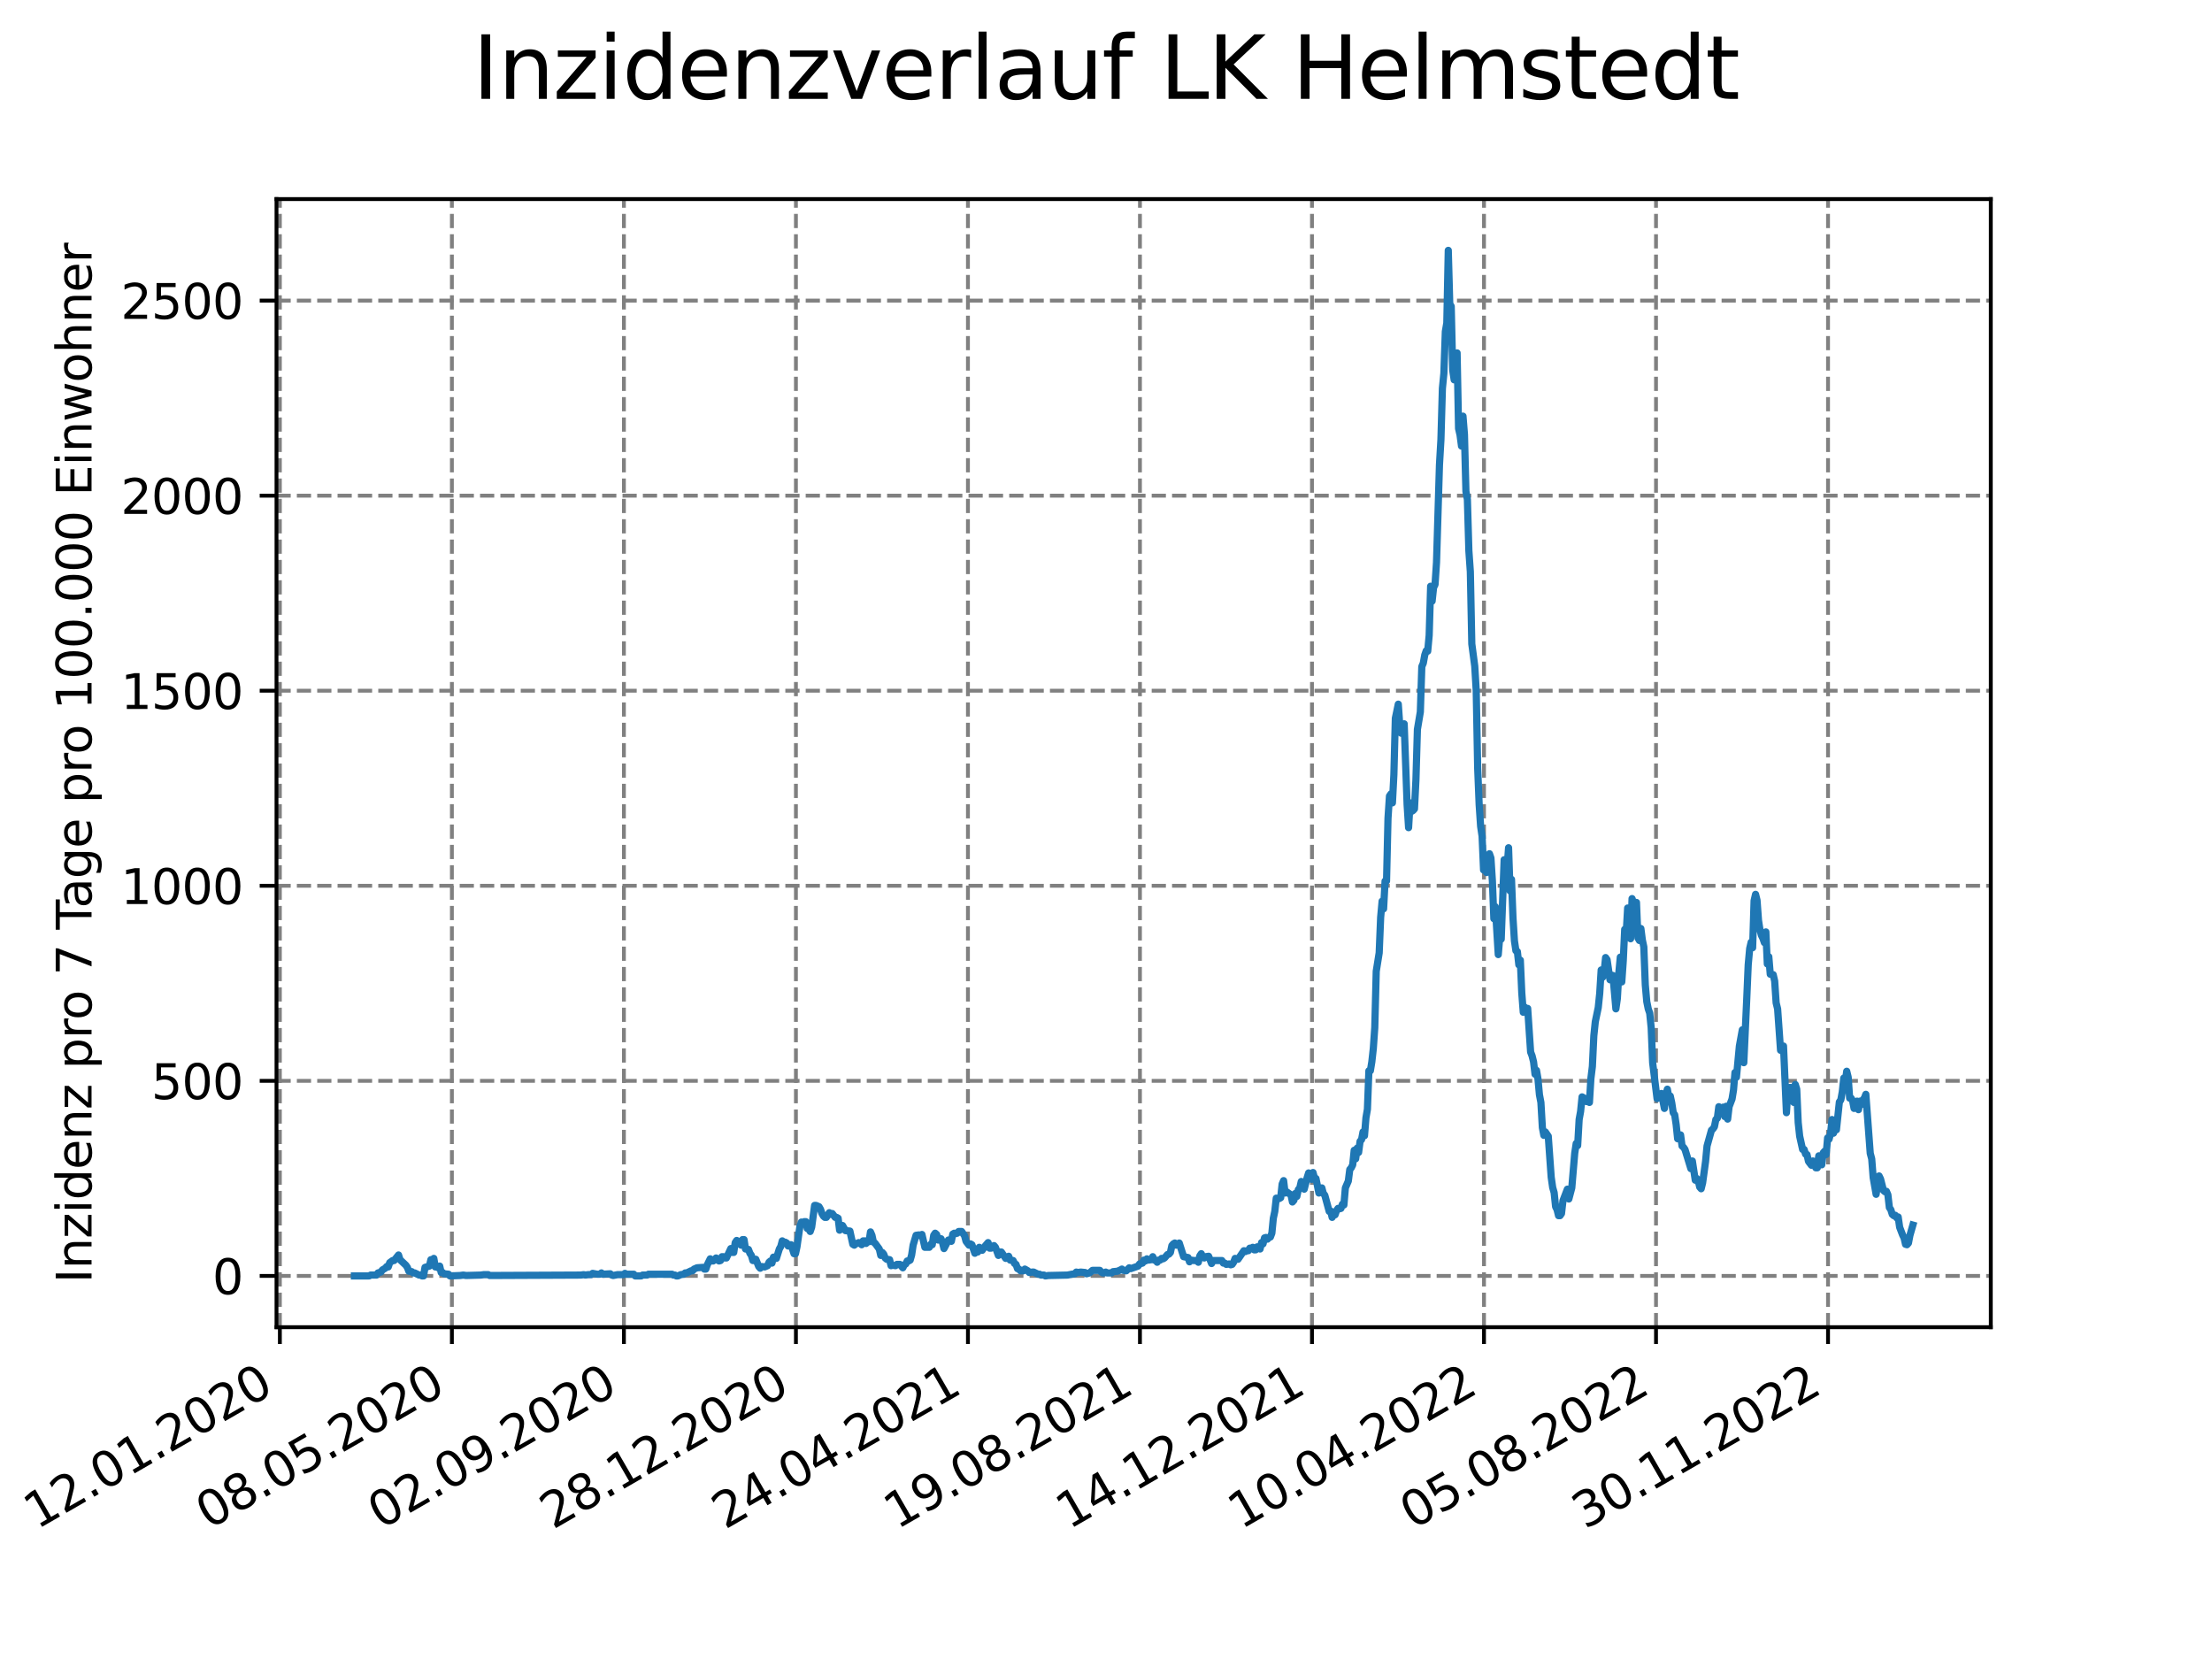 <?xml version="1.0" encoding="utf-8" standalone="no"?>
<!DOCTYPE svg PUBLIC "-//W3C//DTD SVG 1.1//EN"
  "http://www.w3.org/Graphics/SVG/1.1/DTD/svg11.dtd">
<svg xmlns:xlink="http://www.w3.org/1999/xlink" width="460.8pt" height="345.6pt" viewBox="0 0 460.8 345.6" xmlns="http://www.w3.org/2000/svg" version="1.1">
 <defs>
  <style type="text/css">*{stroke-linejoin: round; stroke-linecap: butt}</style>
 </defs>
 <g id="figure_1">
  <g id="patch_1">
   <path d="M 0 345.6 
L 460.8 345.6 
L 460.8 0 
L 0 0 
z
" style="fill: #ffffff"/>
  </g>
  <g id="axes_1">
   <g id="patch_2">
    <path d="M 57.6 276.48 
L 414.72 276.48 
L 414.72 41.472 
L 57.6 41.472 
z
" style="fill: #ffffff"/>
   </g>
   <g id="matplotlib.axis_1">
    <g id="xtick_1">
     <g id="line2d_1">
      <path d="M 58.302 276.48 
L 58.302 41.472 
" clip-path="url(#p9ed8459eec)" style="fill: none; stroke-dasharray: 2.96,1.28; stroke-dashoffset: 0; stroke: #808080; stroke-width: 0.8"/>
     </g>
     <g id="line2d_2">
      <defs>
       <path id="md10fdb7d30" d="M 0 0 
L 0 3.5 
" style="stroke: #000000; stroke-width: 0.8"/>
      </defs>
      <g>
       <use xlink:href="#md10fdb7d30" x="58.302" y="276.48" style="stroke: #000000; stroke-width: 0.8"/>
      </g>
     </g>
     <g id="text_1">
      <!-- 12.01.2020 -->
      <g transform="translate(7.677 318.689) rotate(-30) scale(0.1 -0.1)">
       <defs>
        <path id="DejaVuSans-31" d="M 794 531 
L 1825 531 
L 1825 4091 
L 703 3866 
L 703 4441 
L 1819 4666 
L 2450 4666 
L 2450 531 
L 3481 531 
L 3481 0 
L 794 0 
L 794 531 
z
" transform="scale(0.016)"/>
        <path id="DejaVuSans-32" d="M 1228 531 
L 3431 531 
L 3431 0 
L 469 0 
L 469 531 
Q 828 903 1448 1529 
Q 2069 2156 2228 2338 
Q 2531 2678 2651 2914 
Q 2772 3150 2772 3378 
Q 2772 3750 2511 3984 
Q 2250 4219 1831 4219 
Q 1534 4219 1204 4116 
Q 875 4013 500 3803 
L 500 4441 
Q 881 4594 1212 4672 
Q 1544 4750 1819 4750 
Q 2544 4750 2975 4387 
Q 3406 4025 3406 3419 
Q 3406 3131 3298 2873 
Q 3191 2616 2906 2266 
Q 2828 2175 2409 1742 
Q 1991 1309 1228 531 
z
" transform="scale(0.016)"/>
        <path id="DejaVuSans-2e" d="M 684 794 
L 1344 794 
L 1344 0 
L 684 0 
L 684 794 
z
" transform="scale(0.016)"/>
        <path id="DejaVuSans-30" d="M 2034 4250 
Q 1547 4250 1301 3770 
Q 1056 3291 1056 2328 
Q 1056 1369 1301 889 
Q 1547 409 2034 409 
Q 2525 409 2770 889 
Q 3016 1369 3016 2328 
Q 3016 3291 2770 3770 
Q 2525 4250 2034 4250 
z
M 2034 4750 
Q 2819 4750 3233 4129 
Q 3647 3509 3647 2328 
Q 3647 1150 3233 529 
Q 2819 -91 2034 -91 
Q 1250 -91 836 529 
Q 422 1150 422 2328 
Q 422 3509 836 4129 
Q 1250 4750 2034 4750 
z
" transform="scale(0.016)"/>
       </defs>
       <use xlink:href="#DejaVuSans-31"/>
       <use xlink:href="#DejaVuSans-32" x="63.623"/>
       <use xlink:href="#DejaVuSans-2e" x="127.246"/>
       <use xlink:href="#DejaVuSans-30" x="159.033"/>
       <use xlink:href="#DejaVuSans-31" x="222.656"/>
       <use xlink:href="#DejaVuSans-2e" x="286.279"/>
       <use xlink:href="#DejaVuSans-32" x="318.066"/>
       <use xlink:href="#DejaVuSans-30" x="381.689"/>
       <use xlink:href="#DejaVuSans-32" x="445.312"/>
       <use xlink:href="#DejaVuSans-30" x="508.936"/>
      </g>
     </g>
    </g>
    <g id="xtick_2">
     <g id="line2d_3">
      <path d="M 94.136 276.48 
L 94.136 41.472 
" clip-path="url(#p9ed8459eec)" style="fill: none; stroke-dasharray: 2.96,1.28; stroke-dashoffset: 0; stroke: #808080; stroke-width: 0.8"/>
     </g>
     <g id="line2d_4">
      <g>
       <use xlink:href="#md10fdb7d30" x="94.136" y="276.48" style="stroke: #000000; stroke-width: 0.8"/>
      </g>
     </g>
     <g id="text_2">
      <!-- 08.05.2020 -->
      <g transform="translate(43.511 318.689) rotate(-30) scale(0.1 -0.1)">
       <defs>
        <path id="DejaVuSans-38" d="M 2034 2216 
Q 1584 2216 1326 1975 
Q 1069 1734 1069 1313 
Q 1069 891 1326 650 
Q 1584 409 2034 409 
Q 2484 409 2743 651 
Q 3003 894 3003 1313 
Q 3003 1734 2745 1975 
Q 2488 2216 2034 2216 
z
M 1403 2484 
Q 997 2584 770 2862 
Q 544 3141 544 3541 
Q 544 4100 942 4425 
Q 1341 4750 2034 4750 
Q 2731 4750 3128 4425 
Q 3525 4100 3525 3541 
Q 3525 3141 3298 2862 
Q 3072 2584 2669 2484 
Q 3125 2378 3379 2068 
Q 3634 1759 3634 1313 
Q 3634 634 3220 271 
Q 2806 -91 2034 -91 
Q 1263 -91 848 271 
Q 434 634 434 1313 
Q 434 1759 690 2068 
Q 947 2378 1403 2484 
z
M 1172 3481 
Q 1172 3119 1398 2916 
Q 1625 2713 2034 2713 
Q 2441 2713 2670 2916 
Q 2900 3119 2900 3481 
Q 2900 3844 2670 4047 
Q 2441 4250 2034 4250 
Q 1625 4250 1398 4047 
Q 1172 3844 1172 3481 
z
" transform="scale(0.016)"/>
        <path id="DejaVuSans-35" d="M 691 4666 
L 3169 4666 
L 3169 4134 
L 1269 4134 
L 1269 2991 
Q 1406 3038 1543 3061 
Q 1681 3084 1819 3084 
Q 2600 3084 3056 2656 
Q 3513 2228 3513 1497 
Q 3513 744 3044 326 
Q 2575 -91 1722 -91 
Q 1428 -91 1123 -41 
Q 819 9 494 109 
L 494 744 
Q 775 591 1075 516 
Q 1375 441 1709 441 
Q 2250 441 2565 725 
Q 2881 1009 2881 1497 
Q 2881 1984 2565 2268 
Q 2250 2553 1709 2553 
Q 1456 2553 1204 2497 
Q 953 2441 691 2322 
L 691 4666 
z
" transform="scale(0.016)"/>
       </defs>
       <use xlink:href="#DejaVuSans-30"/>
       <use xlink:href="#DejaVuSans-38" x="63.623"/>
       <use xlink:href="#DejaVuSans-2e" x="127.246"/>
       <use xlink:href="#DejaVuSans-30" x="159.033"/>
       <use xlink:href="#DejaVuSans-35" x="222.656"/>
       <use xlink:href="#DejaVuSans-2e" x="286.279"/>
       <use xlink:href="#DejaVuSans-32" x="318.066"/>
       <use xlink:href="#DejaVuSans-30" x="381.689"/>
       <use xlink:href="#DejaVuSans-32" x="445.312"/>
       <use xlink:href="#DejaVuSans-30" x="508.936"/>
      </g>
     </g>
    </g>
    <g id="xtick_3">
     <g id="line2d_5">
      <path d="M 129.971 276.48 
L 129.971 41.472 
" clip-path="url(#p9ed8459eec)" style="fill: none; stroke-dasharray: 2.96,1.28; stroke-dashoffset: 0; stroke: #808080; stroke-width: 0.8"/>
     </g>
     <g id="line2d_6">
      <g>
       <use xlink:href="#md10fdb7d30" x="129.971" y="276.48" style="stroke: #000000; stroke-width: 0.8"/>
      </g>
     </g>
     <g id="text_3">
      <!-- 02.09.2020 -->
      <g transform="translate(79.346 318.689) rotate(-30) scale(0.1 -0.1)">
       <defs>
        <path id="DejaVuSans-39" d="M 703 97 
L 703 672 
Q 941 559 1184 500 
Q 1428 441 1663 441 
Q 2288 441 2617 861 
Q 2947 1281 2994 2138 
Q 2813 1869 2534 1725 
Q 2256 1581 1919 1581 
Q 1219 1581 811 2004 
Q 403 2428 403 3163 
Q 403 3881 828 4315 
Q 1253 4750 1959 4750 
Q 2769 4750 3195 4129 
Q 3622 3509 3622 2328 
Q 3622 1225 3098 567 
Q 2575 -91 1691 -91 
Q 1453 -91 1209 -44 
Q 966 3 703 97 
z
M 1959 2075 
Q 2384 2075 2632 2365 
Q 2881 2656 2881 3163 
Q 2881 3666 2632 3958 
Q 2384 4250 1959 4250 
Q 1534 4250 1286 3958 
Q 1038 3666 1038 3163 
Q 1038 2656 1286 2365 
Q 1534 2075 1959 2075 
z
" transform="scale(0.016)"/>
       </defs>
       <use xlink:href="#DejaVuSans-30"/>
       <use xlink:href="#DejaVuSans-32" x="63.623"/>
       <use xlink:href="#DejaVuSans-2e" x="127.246"/>
       <use xlink:href="#DejaVuSans-30" x="159.033"/>
       <use xlink:href="#DejaVuSans-39" x="222.656"/>
       <use xlink:href="#DejaVuSans-2e" x="286.279"/>
       <use xlink:href="#DejaVuSans-32" x="318.066"/>
       <use xlink:href="#DejaVuSans-30" x="381.689"/>
       <use xlink:href="#DejaVuSans-32" x="445.312"/>
       <use xlink:href="#DejaVuSans-30" x="508.936"/>
      </g>
     </g>
    </g>
    <g id="xtick_4">
     <g id="line2d_7">
      <path d="M 165.805 276.48 
L 165.805 41.472 
" clip-path="url(#p9ed8459eec)" style="fill: none; stroke-dasharray: 2.96,1.28; stroke-dashoffset: 0; stroke: #808080; stroke-width: 0.8"/>
     </g>
     <g id="line2d_8">
      <g>
       <use xlink:href="#md10fdb7d30" x="165.805" y="276.48" style="stroke: #000000; stroke-width: 0.8"/>
      </g>
     </g>
     <g id="text_4">
      <!-- 28.12.2020 -->
      <g transform="translate(115.18 318.689) rotate(-30) scale(0.1 -0.1)">
       <use xlink:href="#DejaVuSans-32"/>
       <use xlink:href="#DejaVuSans-38" x="63.623"/>
       <use xlink:href="#DejaVuSans-2e" x="127.246"/>
       <use xlink:href="#DejaVuSans-31" x="159.033"/>
       <use xlink:href="#DejaVuSans-32" x="222.656"/>
       <use xlink:href="#DejaVuSans-2e" x="286.279"/>
       <use xlink:href="#DejaVuSans-32" x="318.066"/>
       <use xlink:href="#DejaVuSans-30" x="381.689"/>
       <use xlink:href="#DejaVuSans-32" x="445.312"/>
       <use xlink:href="#DejaVuSans-30" x="508.936"/>
      </g>
     </g>
    </g>
    <g id="xtick_5">
     <g id="line2d_9">
      <path d="M 201.64 276.48 
L 201.64 41.472 
" clip-path="url(#p9ed8459eec)" style="fill: none; stroke-dasharray: 2.96,1.28; stroke-dashoffset: 0; stroke: #808080; stroke-width: 0.8"/>
     </g>
     <g id="line2d_10">
      <g>
       <use xlink:href="#md10fdb7d30" x="201.64" y="276.48" style="stroke: #000000; stroke-width: 0.8"/>
      </g>
     </g>
     <g id="text_5">
      <!-- 24.04.2021 -->
      <g transform="translate(151.015 318.689) rotate(-30) scale(0.1 -0.1)">
       <defs>
        <path id="DejaVuSans-34" d="M 2419 4116 
L 825 1625 
L 2419 1625 
L 2419 4116 
z
M 2253 4666 
L 3047 4666 
L 3047 1625 
L 3713 1625 
L 3713 1100 
L 3047 1100 
L 3047 0 
L 2419 0 
L 2419 1100 
L 313 1100 
L 313 1709 
L 2253 4666 
z
" transform="scale(0.016)"/>
       </defs>
       <use xlink:href="#DejaVuSans-32"/>
       <use xlink:href="#DejaVuSans-34" x="63.623"/>
       <use xlink:href="#DejaVuSans-2e" x="127.246"/>
       <use xlink:href="#DejaVuSans-30" x="159.033"/>
       <use xlink:href="#DejaVuSans-34" x="222.656"/>
       <use xlink:href="#DejaVuSans-2e" x="286.279"/>
       <use xlink:href="#DejaVuSans-32" x="318.066"/>
       <use xlink:href="#DejaVuSans-30" x="381.689"/>
       <use xlink:href="#DejaVuSans-32" x="445.312"/>
       <use xlink:href="#DejaVuSans-31" x="508.936"/>
      </g>
     </g>
    </g>
    <g id="xtick_6">
     <g id="line2d_11">
      <path d="M 237.474 276.48 
L 237.474 41.472 
" clip-path="url(#p9ed8459eec)" style="fill: none; stroke-dasharray: 2.96,1.28; stroke-dashoffset: 0; stroke: #808080; stroke-width: 0.8"/>
     </g>
     <g id="line2d_12">
      <g>
       <use xlink:href="#md10fdb7d30" x="237.474" y="276.48" style="stroke: #000000; stroke-width: 0.8"/>
      </g>
     </g>
     <g id="text_6">
      <!-- 19.08.2021 -->
      <g transform="translate(186.849 318.689) rotate(-30) scale(0.1 -0.1)">
       <use xlink:href="#DejaVuSans-31"/>
       <use xlink:href="#DejaVuSans-39" x="63.623"/>
       <use xlink:href="#DejaVuSans-2e" x="127.246"/>
       <use xlink:href="#DejaVuSans-30" x="159.033"/>
       <use xlink:href="#DejaVuSans-38" x="222.656"/>
       <use xlink:href="#DejaVuSans-2e" x="286.279"/>
       <use xlink:href="#DejaVuSans-32" x="318.066"/>
       <use xlink:href="#DejaVuSans-30" x="381.689"/>
       <use xlink:href="#DejaVuSans-32" x="445.312"/>
       <use xlink:href="#DejaVuSans-31" x="508.936"/>
      </g>
     </g>
    </g>
    <g id="xtick_7">
     <g id="line2d_13">
      <path d="M 273.309 276.48 
L 273.309 41.472 
" clip-path="url(#p9ed8459eec)" style="fill: none; stroke-dasharray: 2.96,1.28; stroke-dashoffset: 0; stroke: #808080; stroke-width: 0.8"/>
     </g>
     <g id="line2d_14">
      <g>
       <use xlink:href="#md10fdb7d30" x="273.309" y="276.48" style="stroke: #000000; stroke-width: 0.8"/>
      </g>
     </g>
     <g id="text_7">
      <!-- 14.12.2021 -->
      <g transform="translate(222.684 318.689) rotate(-30) scale(0.1 -0.1)">
       <use xlink:href="#DejaVuSans-31"/>
       <use xlink:href="#DejaVuSans-34" x="63.623"/>
       <use xlink:href="#DejaVuSans-2e" x="127.246"/>
       <use xlink:href="#DejaVuSans-31" x="159.033"/>
       <use xlink:href="#DejaVuSans-32" x="222.656"/>
       <use xlink:href="#DejaVuSans-2e" x="286.279"/>
       <use xlink:href="#DejaVuSans-32" x="318.066"/>
       <use xlink:href="#DejaVuSans-30" x="381.689"/>
       <use xlink:href="#DejaVuSans-32" x="445.312"/>
       <use xlink:href="#DejaVuSans-31" x="508.936"/>
      </g>
     </g>
    </g>
    <g id="xtick_8">
     <g id="line2d_15">
      <path d="M 309.143 276.48 
L 309.143 41.472 
" clip-path="url(#p9ed8459eec)" style="fill: none; stroke-dasharray: 2.96,1.28; stroke-dashoffset: 0; stroke: #808080; stroke-width: 0.8"/>
     </g>
     <g id="line2d_16">
      <g>
       <use xlink:href="#md10fdb7d30" x="309.143" y="276.48" style="stroke: #000000; stroke-width: 0.8"/>
      </g>
     </g>
     <g id="text_8">
      <!-- 10.04.2022 -->
      <g transform="translate(258.518 318.689) rotate(-30) scale(0.1 -0.1)">
       <use xlink:href="#DejaVuSans-31"/>
       <use xlink:href="#DejaVuSans-30" x="63.623"/>
       <use xlink:href="#DejaVuSans-2e" x="127.246"/>
       <use xlink:href="#DejaVuSans-30" x="159.033"/>
       <use xlink:href="#DejaVuSans-34" x="222.656"/>
       <use xlink:href="#DejaVuSans-2e" x="286.279"/>
       <use xlink:href="#DejaVuSans-32" x="318.066"/>
       <use xlink:href="#DejaVuSans-30" x="381.689"/>
       <use xlink:href="#DejaVuSans-32" x="445.312"/>
       <use xlink:href="#DejaVuSans-32" x="508.936"/>
      </g>
     </g>
    </g>
    <g id="xtick_9">
     <g id="line2d_17">
      <path d="M 344.978 276.48 
L 344.978 41.472 
" clip-path="url(#p9ed8459eec)" style="fill: none; stroke-dasharray: 2.96,1.28; stroke-dashoffset: 0; stroke: #808080; stroke-width: 0.8"/>
     </g>
     <g id="line2d_18">
      <g>
       <use xlink:href="#md10fdb7d30" x="344.978" y="276.48" style="stroke: #000000; stroke-width: 0.8"/>
      </g>
     </g>
     <g id="text_9">
      <!-- 05.08.2022 -->
      <g transform="translate(294.353 318.689) rotate(-30) scale(0.1 -0.1)">
       <use xlink:href="#DejaVuSans-30"/>
       <use xlink:href="#DejaVuSans-35" x="63.623"/>
       <use xlink:href="#DejaVuSans-2e" x="127.246"/>
       <use xlink:href="#DejaVuSans-30" x="159.033"/>
       <use xlink:href="#DejaVuSans-38" x="222.656"/>
       <use xlink:href="#DejaVuSans-2e" x="286.279"/>
       <use xlink:href="#DejaVuSans-32" x="318.066"/>
       <use xlink:href="#DejaVuSans-30" x="381.689"/>
       <use xlink:href="#DejaVuSans-32" x="445.312"/>
       <use xlink:href="#DejaVuSans-32" x="508.936"/>
      </g>
     </g>
    </g>
    <g id="xtick_10">
     <g id="line2d_19">
      <path d="M 380.812 276.48 
L 380.812 41.472 
" clip-path="url(#p9ed8459eec)" style="fill: none; stroke-dasharray: 2.96,1.28; stroke-dashoffset: 0; stroke: #808080; stroke-width: 0.8"/>
     </g>
     <g id="line2d_20">
      <g>
       <use xlink:href="#md10fdb7d30" x="380.812" y="276.48" style="stroke: #000000; stroke-width: 0.8"/>
      </g>
     </g>
     <g id="text_10">
      <!-- 30.11.2022 -->
      <g transform="translate(330.187 318.689) rotate(-30) scale(0.1 -0.1)">
       <defs>
        <path id="DejaVuSans-33" d="M 2597 2516 
Q 3050 2419 3304 2112 
Q 3559 1806 3559 1356 
Q 3559 666 3084 287 
Q 2609 -91 1734 -91 
Q 1441 -91 1130 -33 
Q 819 25 488 141 
L 488 750 
Q 750 597 1062 519 
Q 1375 441 1716 441 
Q 2309 441 2620 675 
Q 2931 909 2931 1356 
Q 2931 1769 2642 2001 
Q 2353 2234 1838 2234 
L 1294 2234 
L 1294 2753 
L 1863 2753 
Q 2328 2753 2575 2939 
Q 2822 3125 2822 3475 
Q 2822 3834 2567 4026 
Q 2313 4219 1838 4219 
Q 1578 4219 1281 4162 
Q 984 4106 628 3988 
L 628 4550 
Q 988 4650 1302 4700 
Q 1616 4750 1894 4750 
Q 2613 4750 3031 4423 
Q 3450 4097 3450 3541 
Q 3450 3153 3228 2886 
Q 3006 2619 2597 2516 
z
" transform="scale(0.016)"/>
       </defs>
       <use xlink:href="#DejaVuSans-33"/>
       <use xlink:href="#DejaVuSans-30" x="63.623"/>
       <use xlink:href="#DejaVuSans-2e" x="127.246"/>
       <use xlink:href="#DejaVuSans-31" x="159.033"/>
       <use xlink:href="#DejaVuSans-31" x="222.656"/>
       <use xlink:href="#DejaVuSans-2e" x="286.279"/>
       <use xlink:href="#DejaVuSans-32" x="318.066"/>
       <use xlink:href="#DejaVuSans-30" x="381.689"/>
       <use xlink:href="#DejaVuSans-32" x="445.312"/>
       <use xlink:href="#DejaVuSans-32" x="508.936"/>
      </g>
     </g>
    </g>
   </g>
   <g id="matplotlib.axis_2">
    <g id="ytick_1">
     <g id="line2d_21">
      <path d="M 57.6 265.798 
L 414.72 265.798 
" clip-path="url(#p9ed8459eec)" style="fill: none; stroke-dasharray: 2.96,1.28; stroke-dashoffset: 0; stroke: #808080; stroke-width: 0.8"/>
     </g>
     <g id="line2d_22">
      <defs>
       <path id="m4ecfe85d34" d="M 0 0 
L -3.5 0 
" style="stroke: #000000; stroke-width: 0.8"/>
      </defs>
      <g>
       <use xlink:href="#m4ecfe85d34" x="57.6" y="265.798" style="stroke: #000000; stroke-width: 0.8"/>
      </g>
     </g>
     <g id="text_11">
      <!-- 0 -->
      <g transform="translate(44.237 269.597) scale(0.1 -0.1)">
       <use xlink:href="#DejaVuSans-30"/>
      </g>
     </g>
    </g>
    <g id="ytick_2">
     <g id="line2d_23">
      <path d="M 57.6 225.162 
L 414.72 225.162 
" clip-path="url(#p9ed8459eec)" style="fill: none; stroke-dasharray: 2.96,1.28; stroke-dashoffset: 0; stroke: #808080; stroke-width: 0.8"/>
     </g>
     <g id="line2d_24">
      <g>
       <use xlink:href="#m4ecfe85d34" x="57.6" y="225.162" style="stroke: #000000; stroke-width: 0.8"/>
      </g>
     </g>
     <g id="text_12">
      <!-- 500 -->
      <g transform="translate(31.512 228.962) scale(0.1 -0.1)">
       <use xlink:href="#DejaVuSans-35"/>
       <use xlink:href="#DejaVuSans-30" x="63.623"/>
       <use xlink:href="#DejaVuSans-30" x="127.246"/>
      </g>
     </g>
    </g>
    <g id="ytick_3">
     <g id="line2d_25">
      <path d="M 57.6 184.527 
L 414.72 184.527 
" clip-path="url(#p9ed8459eec)" style="fill: none; stroke-dasharray: 2.96,1.28; stroke-dashoffset: 0; stroke: #808080; stroke-width: 0.8"/>
     </g>
     <g id="line2d_26">
      <g>
       <use xlink:href="#m4ecfe85d34" x="57.6" y="184.527" style="stroke: #000000; stroke-width: 0.8"/>
      </g>
     </g>
     <g id="text_13">
      <!-- 1000 -->
      <g transform="translate(25.15 188.326) scale(0.1 -0.1)">
       <use xlink:href="#DejaVuSans-31"/>
       <use xlink:href="#DejaVuSans-30" x="63.623"/>
       <use xlink:href="#DejaVuSans-30" x="127.246"/>
       <use xlink:href="#DejaVuSans-30" x="190.869"/>
      </g>
     </g>
    </g>
    <g id="ytick_4">
     <g id="line2d_27">
      <path d="M 57.6 143.891 
L 414.72 143.891 
" clip-path="url(#p9ed8459eec)" style="fill: none; stroke-dasharray: 2.96,1.28; stroke-dashoffset: 0; stroke: #808080; stroke-width: 0.8"/>
     </g>
     <g id="line2d_28">
      <g>
       <use xlink:href="#m4ecfe85d34" x="57.6" y="143.891" style="stroke: #000000; stroke-width: 0.8"/>
      </g>
     </g>
     <g id="text_14">
      <!-- 1500 -->
      <g transform="translate(25.15 147.691) scale(0.1 -0.1)">
       <use xlink:href="#DejaVuSans-31"/>
       <use xlink:href="#DejaVuSans-35" x="63.623"/>
       <use xlink:href="#DejaVuSans-30" x="127.246"/>
       <use xlink:href="#DejaVuSans-30" x="190.869"/>
      </g>
     </g>
    </g>
    <g id="ytick_5">
     <g id="line2d_29">
      <path d="M 57.6 103.256 
L 414.72 103.256 
" clip-path="url(#p9ed8459eec)" style="fill: none; stroke-dasharray: 2.96,1.28; stroke-dashoffset: 0; stroke: #808080; stroke-width: 0.8"/>
     </g>
     <g id="line2d_30">
      <g>
       <use xlink:href="#m4ecfe85d34" x="57.6" y="103.256" style="stroke: #000000; stroke-width: 0.8"/>
      </g>
     </g>
     <g id="text_15">
      <!-- 2000 -->
      <g transform="translate(25.15 107.055) scale(0.1 -0.1)">
       <use xlink:href="#DejaVuSans-32"/>
       <use xlink:href="#DejaVuSans-30" x="63.623"/>
       <use xlink:href="#DejaVuSans-30" x="127.246"/>
       <use xlink:href="#DejaVuSans-30" x="190.869"/>
      </g>
     </g>
    </g>
    <g id="ytick_6">
     <g id="line2d_31">
      <path d="M 57.6 62.62 
L 414.72 62.62 
" clip-path="url(#p9ed8459eec)" style="fill: none; stroke-dasharray: 2.96,1.28; stroke-dashoffset: 0; stroke: #808080; stroke-width: 0.8"/>
     </g>
     <g id="line2d_32">
      <g>
       <use xlink:href="#m4ecfe85d34" x="57.6" y="62.62" style="stroke: #000000; stroke-width: 0.8"/>
      </g>
     </g>
     <g id="text_16">
      <!-- 2500 -->
      <g transform="translate(25.15 66.42) scale(0.1 -0.1)">
       <use xlink:href="#DejaVuSans-32"/>
       <use xlink:href="#DejaVuSans-35" x="63.623"/>
       <use xlink:href="#DejaVuSans-30" x="127.246"/>
       <use xlink:href="#DejaVuSans-30" x="190.869"/>
      </g>
     </g>
    </g>
    <g id="text_17">
     <!-- Inzidenz pro 7 Tage pro 100.000 Einwohner -->
     <g transform="translate(19.07 267.301) rotate(-90) scale(0.1 -0.1)">
      <defs>
       <path id="DejaVuSans-49" d="M 628 4666 
L 1259 4666 
L 1259 0 
L 628 0 
L 628 4666 
z
" transform="scale(0.016)"/>
       <path id="DejaVuSans-6e" d="M 3513 2113 
L 3513 0 
L 2938 0 
L 2938 2094 
Q 2938 2591 2744 2837 
Q 2550 3084 2163 3084 
Q 1697 3084 1428 2787 
Q 1159 2491 1159 1978 
L 1159 0 
L 581 0 
L 581 3500 
L 1159 3500 
L 1159 2956 
Q 1366 3272 1645 3428 
Q 1925 3584 2291 3584 
Q 2894 3584 3203 3211 
Q 3513 2838 3513 2113 
z
" transform="scale(0.016)"/>
       <path id="DejaVuSans-7a" d="M 353 3500 
L 3084 3500 
L 3084 2975 
L 922 459 
L 3084 459 
L 3084 0 
L 275 0 
L 275 525 
L 2438 3041 
L 353 3041 
L 353 3500 
z
" transform="scale(0.016)"/>
       <path id="DejaVuSans-69" d="M 603 3500 
L 1178 3500 
L 1178 0 
L 603 0 
L 603 3500 
z
M 603 4863 
L 1178 4863 
L 1178 4134 
L 603 4134 
L 603 4863 
z
" transform="scale(0.016)"/>
       <path id="DejaVuSans-64" d="M 2906 2969 
L 2906 4863 
L 3481 4863 
L 3481 0 
L 2906 0 
L 2906 525 
Q 2725 213 2448 61 
Q 2172 -91 1784 -91 
Q 1150 -91 751 415 
Q 353 922 353 1747 
Q 353 2572 751 3078 
Q 1150 3584 1784 3584 
Q 2172 3584 2448 3432 
Q 2725 3281 2906 2969 
z
M 947 1747 
Q 947 1113 1208 752 
Q 1469 391 1925 391 
Q 2381 391 2643 752 
Q 2906 1113 2906 1747 
Q 2906 2381 2643 2742 
Q 2381 3103 1925 3103 
Q 1469 3103 1208 2742 
Q 947 2381 947 1747 
z
" transform="scale(0.016)"/>
       <path id="DejaVuSans-65" d="M 3597 1894 
L 3597 1613 
L 953 1613 
Q 991 1019 1311 708 
Q 1631 397 2203 397 
Q 2534 397 2845 478 
Q 3156 559 3463 722 
L 3463 178 
Q 3153 47 2828 -22 
Q 2503 -91 2169 -91 
Q 1331 -91 842 396 
Q 353 884 353 1716 
Q 353 2575 817 3079 
Q 1281 3584 2069 3584 
Q 2775 3584 3186 3129 
Q 3597 2675 3597 1894 
z
M 3022 2063 
Q 3016 2534 2758 2815 
Q 2500 3097 2075 3097 
Q 1594 3097 1305 2825 
Q 1016 2553 972 2059 
L 3022 2063 
z
" transform="scale(0.016)"/>
       <path id="DejaVuSans-20" transform="scale(0.016)"/>
       <path id="DejaVuSans-70" d="M 1159 525 
L 1159 -1331 
L 581 -1331 
L 581 3500 
L 1159 3500 
L 1159 2969 
Q 1341 3281 1617 3432 
Q 1894 3584 2278 3584 
Q 2916 3584 3314 3078 
Q 3713 2572 3713 1747 
Q 3713 922 3314 415 
Q 2916 -91 2278 -91 
Q 1894 -91 1617 61 
Q 1341 213 1159 525 
z
M 3116 1747 
Q 3116 2381 2855 2742 
Q 2594 3103 2138 3103 
Q 1681 3103 1420 2742 
Q 1159 2381 1159 1747 
Q 1159 1113 1420 752 
Q 1681 391 2138 391 
Q 2594 391 2855 752 
Q 3116 1113 3116 1747 
z
" transform="scale(0.016)"/>
       <path id="DejaVuSans-72" d="M 2631 2963 
Q 2534 3019 2420 3045 
Q 2306 3072 2169 3072 
Q 1681 3072 1420 2755 
Q 1159 2438 1159 1844 
L 1159 0 
L 581 0 
L 581 3500 
L 1159 3500 
L 1159 2956 
Q 1341 3275 1631 3429 
Q 1922 3584 2338 3584 
Q 2397 3584 2469 3576 
Q 2541 3569 2628 3553 
L 2631 2963 
z
" transform="scale(0.016)"/>
       <path id="DejaVuSans-6f" d="M 1959 3097 
Q 1497 3097 1228 2736 
Q 959 2375 959 1747 
Q 959 1119 1226 758 
Q 1494 397 1959 397 
Q 2419 397 2687 759 
Q 2956 1122 2956 1747 
Q 2956 2369 2687 2733 
Q 2419 3097 1959 3097 
z
M 1959 3584 
Q 2709 3584 3137 3096 
Q 3566 2609 3566 1747 
Q 3566 888 3137 398 
Q 2709 -91 1959 -91 
Q 1206 -91 779 398 
Q 353 888 353 1747 
Q 353 2609 779 3096 
Q 1206 3584 1959 3584 
z
" transform="scale(0.016)"/>
       <path id="DejaVuSans-37" d="M 525 4666 
L 3525 4666 
L 3525 4397 
L 1831 0 
L 1172 0 
L 2766 4134 
L 525 4134 
L 525 4666 
z
" transform="scale(0.016)"/>
       <path id="DejaVuSans-54" d="M -19 4666 
L 3928 4666 
L 3928 4134 
L 2272 4134 
L 2272 0 
L 1638 0 
L 1638 4134 
L -19 4134 
L -19 4666 
z
" transform="scale(0.016)"/>
       <path id="DejaVuSans-61" d="M 2194 1759 
Q 1497 1759 1228 1600 
Q 959 1441 959 1056 
Q 959 750 1161 570 
Q 1363 391 1709 391 
Q 2188 391 2477 730 
Q 2766 1069 2766 1631 
L 2766 1759 
L 2194 1759 
z
M 3341 1997 
L 3341 0 
L 2766 0 
L 2766 531 
Q 2569 213 2275 61 
Q 1981 -91 1556 -91 
Q 1019 -91 701 211 
Q 384 513 384 1019 
Q 384 1609 779 1909 
Q 1175 2209 1959 2209 
L 2766 2209 
L 2766 2266 
Q 2766 2663 2505 2880 
Q 2244 3097 1772 3097 
Q 1472 3097 1187 3025 
Q 903 2953 641 2809 
L 641 3341 
Q 956 3463 1253 3523 
Q 1550 3584 1831 3584 
Q 2591 3584 2966 3190 
Q 3341 2797 3341 1997 
z
" transform="scale(0.016)"/>
       <path id="DejaVuSans-67" d="M 2906 1791 
Q 2906 2416 2648 2759 
Q 2391 3103 1925 3103 
Q 1463 3103 1205 2759 
Q 947 2416 947 1791 
Q 947 1169 1205 825 
Q 1463 481 1925 481 
Q 2391 481 2648 825 
Q 2906 1169 2906 1791 
z
M 3481 434 
Q 3481 -459 3084 -895 
Q 2688 -1331 1869 -1331 
Q 1566 -1331 1297 -1286 
Q 1028 -1241 775 -1147 
L 775 -588 
Q 1028 -725 1275 -790 
Q 1522 -856 1778 -856 
Q 2344 -856 2625 -561 
Q 2906 -266 2906 331 
L 2906 616 
Q 2728 306 2450 153 
Q 2172 0 1784 0 
Q 1141 0 747 490 
Q 353 981 353 1791 
Q 353 2603 747 3093 
Q 1141 3584 1784 3584 
Q 2172 3584 2450 3431 
Q 2728 3278 2906 2969 
L 2906 3500 
L 3481 3500 
L 3481 434 
z
" transform="scale(0.016)"/>
       <path id="DejaVuSans-45" d="M 628 4666 
L 3578 4666 
L 3578 4134 
L 1259 4134 
L 1259 2753 
L 3481 2753 
L 3481 2222 
L 1259 2222 
L 1259 531 
L 3634 531 
L 3634 0 
L 628 0 
L 628 4666 
z
" transform="scale(0.016)"/>
       <path id="DejaVuSans-77" d="M 269 3500 
L 844 3500 
L 1563 769 
L 2278 3500 
L 2956 3500 
L 3675 769 
L 4391 3500 
L 4966 3500 
L 4050 0 
L 3372 0 
L 2619 2869 
L 1863 0 
L 1184 0 
L 269 3500 
z
" transform="scale(0.016)"/>
       <path id="DejaVuSans-68" d="M 3513 2113 
L 3513 0 
L 2938 0 
L 2938 2094 
Q 2938 2591 2744 2837 
Q 2550 3084 2163 3084 
Q 1697 3084 1428 2787 
Q 1159 2491 1159 1978 
L 1159 0 
L 581 0 
L 581 4863 
L 1159 4863 
L 1159 2956 
Q 1366 3272 1645 3428 
Q 1925 3584 2291 3584 
Q 2894 3584 3203 3211 
Q 3513 2838 3513 2113 
z
" transform="scale(0.016)"/>
      </defs>
      <use xlink:href="#DejaVuSans-49"/>
      <use xlink:href="#DejaVuSans-6e" x="29.492"/>
      <use xlink:href="#DejaVuSans-7a" x="92.871"/>
      <use xlink:href="#DejaVuSans-69" x="145.361"/>
      <use xlink:href="#DejaVuSans-64" x="173.145"/>
      <use xlink:href="#DejaVuSans-65" x="236.621"/>
      <use xlink:href="#DejaVuSans-6e" x="298.145"/>
      <use xlink:href="#DejaVuSans-7a" x="361.523"/>
      <use xlink:href="#DejaVuSans-20" x="414.014"/>
      <use xlink:href="#DejaVuSans-70" x="445.801"/>
      <use xlink:href="#DejaVuSans-72" x="509.277"/>
      <use xlink:href="#DejaVuSans-6f" x="548.141"/>
      <use xlink:href="#DejaVuSans-20" x="609.322"/>
      <use xlink:href="#DejaVuSans-37" x="641.109"/>
      <use xlink:href="#DejaVuSans-20" x="704.732"/>
      <use xlink:href="#DejaVuSans-54" x="736.52"/>
      <use xlink:href="#DejaVuSans-61" x="781.104"/>
      <use xlink:href="#DejaVuSans-67" x="842.383"/>
      <use xlink:href="#DejaVuSans-65" x="905.859"/>
      <use xlink:href="#DejaVuSans-20" x="967.383"/>
      <use xlink:href="#DejaVuSans-70" x="999.17"/>
      <use xlink:href="#DejaVuSans-72" x="1062.646"/>
      <use xlink:href="#DejaVuSans-6f" x="1101.51"/>
      <use xlink:href="#DejaVuSans-20" x="1162.691"/>
      <use xlink:href="#DejaVuSans-31" x="1194.479"/>
      <use xlink:href="#DejaVuSans-30" x="1258.102"/>
      <use xlink:href="#DejaVuSans-30" x="1321.725"/>
      <use xlink:href="#DejaVuSans-2e" x="1385.348"/>
      <use xlink:href="#DejaVuSans-30" x="1417.135"/>
      <use xlink:href="#DejaVuSans-30" x="1480.758"/>
      <use xlink:href="#DejaVuSans-30" x="1544.381"/>
      <use xlink:href="#DejaVuSans-20" x="1608.004"/>
      <use xlink:href="#DejaVuSans-45" x="1639.791"/>
      <use xlink:href="#DejaVuSans-69" x="1702.975"/>
      <use xlink:href="#DejaVuSans-6e" x="1730.758"/>
      <use xlink:href="#DejaVuSans-77" x="1794.137"/>
      <use xlink:href="#DejaVuSans-6f" x="1875.924"/>
      <use xlink:href="#DejaVuSans-68" x="1937.105"/>
      <use xlink:href="#DejaVuSans-6e" x="2000.484"/>
      <use xlink:href="#DejaVuSans-65" x="2063.863"/>
      <use xlink:href="#DejaVuSans-72" x="2125.387"/>
     </g>
    </g>
   </g>
   <g id="line2d_33">
    <path d="M 73.833 265.798 
L 76.896 265.798 
L 77.202 265.62 
L 78.427 265.62 
L 78.733 265.175 
L 79.346 264.997 
L 79.652 264.552 
L 80.265 264.195 
L 80.571 263.839 
L 80.877 263.928 
L 81.183 263.038 
L 81.796 262.593 
L 82.102 262.593 
L 83.021 261.436 
L 83.327 262.415 
L 84.552 263.572 
L 84.859 264.017 
L 85.165 264.819 
L 85.778 264.908 
L 86.084 265.175 
L 86.39 265.175 
L 87.309 265.62 
L 87.615 265.62 
L 87.922 265.798 
L 88.228 265.798 
L 88.534 264.017 
L 89.453 263.75 
L 89.759 262.415 
L 90.065 262.415 
L 90.372 262.148 
L 90.678 263.928 
L 90.984 263.928 
L 91.291 264.106 
L 91.597 263.75 
L 91.903 265.086 
L 92.209 265.086 
L 92.516 265.353 
L 93.435 265.442 
L 93.741 265.798 
L 95.885 265.709 
L 96.497 265.62 
L 97.11 265.709 
L 100.173 265.62 
L 100.785 265.531 
L 101.704 265.531 
L 102.01 265.709 
L 121 265.62 
L 121.612 265.531 
L 121.918 265.62 
L 122.531 265.531 
L 123.143 265.531 
L 123.45 265.264 
L 124.369 265.442 
L 124.981 265.442 
L 125.287 265.175 
L 125.594 265.442 
L 127.125 265.353 
L 127.431 265.62 
L 127.738 265.709 
L 128.656 265.531 
L 129.882 265.531 
L 130.188 265.264 
L 130.494 265.442 
L 132.026 265.442 
L 132.332 265.798 
L 133.557 265.798 
L 133.863 265.62 
L 134.782 265.62 
L 135.088 265.442 
L 139.989 265.442 
L 140.295 265.62 
L 140.601 265.62 
L 140.908 265.798 
L 141.214 265.798 
L 141.826 265.531 
L 142.439 265.442 
L 142.745 265.175 
L 143.052 265.175 
L 143.97 264.73 
L 144.277 264.73 
L 144.583 264.374 
L 145.195 264.106 
L 146.421 264.017 
L 146.727 264.374 
L 147.033 264.374 
L 147.339 263.483 
L 147.952 262.237 
L 148.258 262.682 
L 148.565 262.682 
L 149.177 262.059 
L 149.483 262.504 
L 149.79 262.682 
L 150.096 262.593 
L 150.402 261.792 
L 150.708 261.792 
L 151.015 262.059 
L 151.321 262.059 
L 152.24 260.101 
L 152.546 260.902 
L 152.852 260.902 
L 153.159 258.854 
L 153.465 258.409 
L 153.771 258.676 
L 154.078 258.676 
L 154.384 259.389 
L 154.69 258.231 
L 154.996 258.231 
L 155.303 260.19 
L 155.915 260.279 
L 156.221 261.08 
L 156.528 261.525 
L 156.834 262.593 
L 157.14 262.593 
L 157.447 262.326 
L 158.059 263.839 
L 158.365 264.195 
L 158.672 263.839 
L 159.284 263.928 
L 159.897 263.661 
L 160.203 262.949 
L 160.509 262.682 
L 160.816 263.127 
L 161.122 261.881 
L 161.428 261.881 
L 161.734 262.148 
L 162.347 260.19 
L 162.653 259.656 
L 162.96 258.498 
L 163.266 258.765 
L 163.572 258.765 
L 163.878 258.943 
L 164.185 259.567 
L 164.491 259.299 
L 164.797 259.299 
L 165.41 261.169 
L 165.716 261.169 
L 166.022 259.745 
L 166.635 255.472 
L 166.941 254.582 
L 167.247 254.938 
L 167.554 254.493 
L 167.86 254.493 
L 168.166 255.917 
L 168.473 256.006 
L 168.779 256.54 
L 169.085 255.65 
L 169.698 251.11 
L 170.004 251.11 
L 170.617 251.377 
L 170.923 251.911 
L 171.229 252.801 
L 171.535 253.335 
L 171.842 253.602 
L 172.148 253.602 
L 172.76 252.623 
L 173.067 252.979 
L 173.373 252.801 
L 173.986 253.602 
L 174.292 253.602 
L 174.598 253.78 
L 174.904 256.273 
L 175.211 255.65 
L 175.517 255.294 
L 176.13 256.362 
L 177.048 256.451 
L 177.661 259.21 
L 177.967 259.389 
L 178.273 259.032 
L 178.58 259.032 
L 178.886 258.854 
L 179.192 258.943 
L 179.499 259.299 
L 179.805 258.498 
L 180.111 258.498 
L 180.417 259.032 
L 180.724 258.409 
L 181.03 258.676 
L 181.336 256.629 
L 181.643 257.341 
L 181.949 258.765 
L 182.255 258.943 
L 183.174 260.19 
L 183.48 261.525 
L 183.786 260.902 
L 184.093 261.258 
L 184.399 262.059 
L 184.705 262.326 
L 185.318 262.415 
L 185.624 263.661 
L 185.93 263.572 
L 186.543 263.661 
L 186.849 263.394 
L 187.462 263.394 
L 188.074 264.106 
L 188.381 263.483 
L 188.687 263.305 
L 188.993 262.682 
L 189.299 262.682 
L 189.606 262.504 
L 189.912 261.436 
L 190.218 259.389 
L 190.831 257.341 
L 191.443 257.252 
L 191.75 257.43 
L 192.056 257.163 
L 192.669 259.834 
L 193.587 259.834 
L 193.894 259.21 
L 194.2 259.299 
L 194.506 257.341 
L 194.812 256.896 
L 195.119 257.163 
L 195.425 258.32 
L 195.731 258.32 
L 196.038 258.053 
L 196.344 258.854 
L 196.65 260.101 
L 197.569 258.32 
L 197.875 258.32 
L 198.182 258.587 
L 198.488 257.074 
L 198.794 256.896 
L 199.1 256.985 
L 199.407 256.896 
L 199.713 256.54 
L 200.325 256.54 
L 200.938 257.43 
L 201.244 258.587 
L 201.857 259.389 
L 202.163 259.121 
L 202.469 259.299 
L 203.082 261.08 
L 203.388 260.457 
L 203.695 260.813 
L 204.001 259.834 
L 204.613 260.457 
L 205.226 259.567 
L 205.838 258.854 
L 206.145 260.012 
L 206.451 260.012 
L 206.757 259.656 
L 207.064 259.478 
L 207.37 259.834 
L 207.982 261.525 
L 208.289 260.813 
L 208.595 260.813 
L 209.514 262.148 
L 210.126 261.703 
L 210.433 262.504 
L 211.045 262.593 
L 211.351 263.216 
L 211.658 263.394 
L 211.964 264.285 
L 212.27 264.374 
L 212.577 264.73 
L 213.189 264.73 
L 213.495 264.374 
L 214.108 264.73 
L 214.414 265.086 
L 215.027 264.997 
L 215.333 264.997 
L 216.252 265.442 
L 216.558 265.442 
L 216.864 265.62 
L 217.477 265.62 
L 217.783 265.798 
L 218.396 265.709 
L 222.377 265.62 
L 223.296 265.442 
L 223.909 265.353 
L 224.215 264.997 
L 224.521 265.086 
L 225.134 264.997 
L 226.053 265.086 
L 226.359 265.353 
L 226.972 265.175 
L 227.584 264.641 
L 229.116 264.641 
L 229.422 264.997 
L 229.728 265.175 
L 230.034 265.175 
L 230.341 264.997 
L 230.647 265.175 
L 231.566 265.175 
L 231.872 264.908 
L 232.791 264.819 
L 233.403 264.552 
L 233.71 264.374 
L 234.016 264.641 
L 234.629 264.73 
L 235.241 264.106 
L 235.547 264.285 
L 237.079 263.75 
L 237.385 263.305 
L 237.998 263.127 
L 238.304 262.504 
L 238.61 262.682 
L 238.917 262.237 
L 239.223 262.504 
L 239.835 262.415 
L 240.142 261.792 
L 240.448 262.504 
L 240.754 262.504 
L 241.06 262.949 
L 241.367 262.504 
L 241.673 262.504 
L 241.979 262.148 
L 242.286 262.237 
L 242.592 262.059 
L 243.204 261.347 
L 243.511 261.258 
L 243.817 260.902 
L 244.123 259.478 
L 244.43 259.121 
L 244.736 258.943 
L 245.042 259.389 
L 245.655 258.943 
L 246.573 261.792 
L 247.492 261.97 
L 247.799 262.86 
L 248.105 262.504 
L 248.717 262.593 
L 249.33 262.593 
L 249.636 262.949 
L 249.943 261.614 
L 250.249 261.169 
L 250.555 261.881 
L 250.861 262.059 
L 251.168 261.792 
L 251.78 261.703 
L 252.393 263.216 
L 252.699 262.593 
L 254.537 262.593 
L 254.843 263.127 
L 255.149 263.127 
L 255.456 263.394 
L 256.068 263.305 
L 256.374 263.483 
L 256.681 263.394 
L 256.987 262.949 
L 257.293 262.148 
L 257.906 262.326 
L 259.131 260.546 
L 259.437 260.724 
L 259.743 260.546 
L 260.05 260.546 
L 260.356 260.012 
L 260.662 260.101 
L 260.969 259.834 
L 261.275 260.368 
L 261.581 260.368 
L 261.887 259.745 
L 262.194 259.745 
L 262.5 260.19 
L 262.806 258.854 
L 263.112 259.121 
L 263.419 257.875 
L 263.725 257.786 
L 264.031 258.142 
L 264.338 257.786 
L 264.644 257.697 
L 264.95 256.896 
L 265.256 253.78 
L 265.563 252.356 
L 265.869 249.597 
L 266.482 249.686 
L 266.788 249.507 
L 267.094 246.659 
L 267.4 245.947 
L 267.707 248.528 
L 268.013 248.261 
L 268.625 248.706 
L 268.932 248.884 
L 269.238 250.398 
L 269.544 250.042 
L 269.851 248.617 
L 270.157 249.24 
L 270.463 247.816 
L 270.769 247.46 
L 271.076 246.125 
L 271.382 246.392 
L 271.688 247.727 
L 272.301 245.324 
L 272.607 244.344 
L 272.913 244.701 
L 273.22 245.68 
L 273.526 244.255 
L 273.832 245.413 
L 274.138 245.502 
L 274.751 248.528 
L 275.057 248.261 
L 275.364 247.46 
L 275.67 248.617 
L 275.976 248.973 
L 276.895 252.356 
L 277.201 252.267 
L 277.508 253.602 
L 277.814 253.068 
L 278.12 253.068 
L 278.426 252.178 
L 278.733 251.733 
L 279.039 251.822 
L 279.345 251.733 
L 279.651 250.843 
L 279.958 251.021 
L 280.264 247.46 
L 280.877 246.036 
L 281.183 243.632 
L 281.489 243.276 
L 281.795 242.653 
L 282.102 239.626 
L 282.408 241.407 
L 282.714 239.181 
L 283.021 240.072 
L 283.327 237.757 
L 283.633 237.401 
L 283.939 235.799 
L 284.246 236.6 
L 284.552 232.861 
L 284.858 231.081 
L 285.164 223.069 
L 285.471 223.069 
L 285.777 221.2 
L 286.083 218.44 
L 286.39 214.078 
L 286.696 202.328 
L 287.308 198.5 
L 287.615 191.112 
L 287.921 187.729 
L 288.227 189.331 
L 288.534 183.545 
L 288.84 183.545 
L 289.146 170.459 
L 289.452 165.83 
L 289.759 165.385 
L 290.065 167.255 
L 290.371 161.379 
L 290.677 149.629 
L 291.29 146.691 
L 291.596 151.053 
L 291.903 152.745 
L 292.209 152.389 
L 292.515 150.786 
L 293.128 167.611 
L 293.434 172.418 
L 293.74 167.255 
L 294.047 169.035 
L 294.353 168.857 
L 294.659 168.501 
L 294.965 162.448 
L 295.272 151.944 
L 295.884 148.294 
L 296.19 138.858 
L 296.497 138.146 
L 296.803 136.454 
L 297.109 135.564 
L 297.416 135.653 
L 297.722 132.36 
L 298.028 122.122 
L 298.334 125.238 
L 298.641 122.39 
L 298.947 121.766 
L 299.253 117.137 
L 299.866 96.841 
L 300.172 91.589 
L 300.478 80.907 
L 300.785 77.791 
L 301.091 69.068 
L 301.397 67.287 
L 301.703 52.154 
L 302.01 63.281 
L 302.316 63.816 
L 302.622 77.079 
L 302.929 79.127 
L 303.235 74.587 
L 303.541 73.519 
L 303.847 89.275 
L 304.154 90.61 
L 304.46 92.925 
L 304.766 86.693 
L 305.073 90.521 
L 305.379 102.36 
L 305.685 104.052 
L 305.991 114.734 
L 306.298 119.096 
L 306.604 134.14 
L 307.216 138.769 
L 307.523 143.843 
L 307.829 160.044 
L 308.135 167.611 
L 308.442 172.151 
L 308.748 174.198 
L 309.054 181.231 
L 309.36 178.293 
L 309.667 181.765 
L 309.973 180.696 
L 310.279 177.848 
L 310.586 178.738 
L 310.892 183.545 
L 311.198 191.379 
L 311.504 188.886 
L 312.117 198.856 
L 312.423 195.206 
L 312.729 195.651 
L 313.342 179.094 
L 313.648 184.969 
L 314.261 176.602 
L 314.567 185.592 
L 314.873 183.189 
L 315.18 191.201 
L 315.486 196.008 
L 315.792 198.055 
L 316.099 198.233 
L 316.405 200.993 
L 316.711 200.013 
L 317.017 206.868 
L 317.324 210.874 
L 317.63 209.805 
L 317.936 210.072 
L 318.242 210.072 
L 318.855 219.152 
L 319.161 219.953 
L 319.468 221.2 
L 319.774 223.781 
L 320.08 222.98 
L 320.386 224.76 
L 320.693 228.054 
L 320.999 229.656 
L 321.305 234.909 
L 321.612 236.511 
L 321.918 235.799 
L 322.53 236.689 
L 323.143 245.235 
L 323.449 247.371 
L 323.755 248.439 
L 324.062 251.377 
L 324.368 252 
L 324.674 253.246 
L 324.981 253.246 
L 325.287 252.801 
L 325.593 250.131 
L 326.512 247.727 
L 326.818 249.775 
L 327.431 247.46 
L 328.043 240.25 
L 328.35 238.202 
L 328.656 238.647 
L 328.962 233.217 
L 329.268 231.526 
L 329.575 228.499 
L 330.187 228.855 
L 330.494 229.478 
L 330.8 228.944 
L 331.106 229.656 
L 331.412 224.671 
L 331.719 222.179 
L 332.025 215.77 
L 332.331 212.832 
L 332.944 209.894 
L 333.25 206.957 
L 333.556 202.061 
L 333.863 203.574 
L 334.169 202.417 
L 334.475 199.479 
L 334.781 199.924 
L 335.394 204.108 
L 335.7 203.129 
L 336.007 203.218 
L 336.619 210.161 
L 336.925 208.025 
L 337.232 202.684 
L 337.538 199.39 
L 337.844 204.553 
L 338.151 200.191 
L 338.457 193.604 
L 338.763 194.494 
L 339.069 189.153 
L 339.682 195.562 
L 339.988 187.195 
L 340.294 188.085 
L 340.601 191.468 
L 340.907 187.996 
L 341.213 195.384 
L 341.52 195.919 
L 341.826 193.426 
L 342.132 195.83 
L 342.438 197.254 
L 342.745 205.176 
L 343.051 208.648 
L 343.357 210.161 
L 343.664 211.052 
L 343.97 214.078 
L 344.276 221.378 
L 345.195 228.855 
L 345.501 227.876 
L 345.807 228.054 
L 346.114 227.787 
L 346.726 230.903 
L 347.033 228.143 
L 347.339 226.897 
L 347.645 228.588 
L 347.951 228.321 
L 348.258 229.745 
L 348.564 231.793 
L 348.87 232.238 
L 349.177 234.285 
L 349.483 237.223 
L 350.095 236.422 
L 350.402 238.736 
L 350.708 239.003 
L 351.014 239.448 
L 352.239 243.454 
L 352.546 241.852 
L 353.158 245.858 
L 353.464 245.502 
L 353.771 245.947 
L 354.077 247.282 
L 354.383 247.638 
L 354.69 246.392 
L 355.302 241.941 
L 355.608 238.736 
L 356.527 235.443 
L 356.833 235.176 
L 357.14 234.73 
L 357.446 233.217 
L 357.752 232.95 
L 358.059 230.547 
L 358.365 231.704 
L 358.671 231.348 
L 358.977 230.636 
L 359.284 232.594 
L 359.59 230.458 
L 359.896 233.128 
L 360.203 230.547 
L 360.815 228.944 
L 361.121 227.075 
L 361.428 223.425 
L 361.734 224.404 
L 362.346 217.906 
L 362.959 214.523 
L 363.265 221.378 
L 363.878 208.114 
L 364.184 200.993 
L 364.49 197.61 
L 364.797 196.275 
L 365.103 197.432 
L 365.409 187.64 
L 365.716 186.305 
L 366.022 187.551 
L 366.328 191.735 
L 366.634 193.693 
L 366.941 194.85 
L 367.247 195.473 
L 367.553 196.364 
L 367.859 194.138 
L 368.166 200.815 
L 368.472 199.301 
L 368.778 202.951 
L 369.391 203.04 
L 369.697 204.375 
L 370.003 208.915 
L 370.31 210.161 
L 370.922 218.796 
L 371.229 218.084 
L 371.535 217.906 
L 372.147 231.793 
L 372.454 226.897 
L 372.76 226.541 
L 373.066 226.541 
L 373.372 229.122 
L 373.679 229.656 
L 373.985 225.918 
L 374.291 226.897 
L 374.598 233.84 
L 374.904 236.689 
L 375.516 239.448 
L 375.823 239.448 
L 376.129 240.428 
L 376.435 240.517 
L 376.742 241.941 
L 377.354 242.742 
L 377.66 241.852 
L 377.967 242.208 
L 378.273 243.276 
L 378.579 243.276 
L 378.885 240.784 
L 379.192 240.873 
L 379.498 242.653 
L 379.804 240.161 
L 380.111 239.805 
L 380.417 240.517 
L 380.723 237.045 
L 381.029 237.312 
L 381.336 236.155 
L 381.642 233.217 
L 381.948 236.066 
L 382.255 235.176 
L 382.561 235.354 
L 383.173 229.567 
L 383.48 229.122 
L 383.786 227.431 
L 384.092 224.582 
L 384.398 225.473 
L 384.705 223.158 
L 385.011 224.404 
L 385.317 228.766 
L 385.624 228.766 
L 385.93 229.3 
L 386.236 230.903 
L 386.542 230.369 
L 386.849 229.389 
L 387.155 231.17 
L 387.461 229.389 
L 387.768 230.102 
L 388.074 229.122 
L 388.38 228.766 
L 388.686 227.965 
L 389.605 240.25 
L 389.911 241.407 
L 390.218 245.324 
L 390.83 248.795 
L 391.443 244.968 
L 391.749 245.591 
L 392.362 247.994 
L 392.668 248.261 
L 392.974 248.172 
L 393.281 248.884 
L 393.587 251.555 
L 393.893 252 
L 394.199 252.979 
L 394.506 253.246 
L 394.812 253.157 
L 395.118 253.691 
L 395.424 253.513 
L 395.731 255.65 
L 396.343 257.252 
L 396.65 257.875 
L 396.956 259.21 
L 397.262 259.299 
L 397.568 258.943 
L 397.875 257.341 
L 398.487 255.205 
L 398.487 255.205 
" clip-path="url(#p9ed8459eec)" style="fill: none; stroke: #1f77b4; stroke-width: 1.5; stroke-linecap: square"/>
   </g>
   <g id="patch_3">
    <path d="M 57.6 276.48 
L 57.6 41.472 
" style="fill: none; stroke: #000000; stroke-width: 0.8; stroke-linejoin: miter; stroke-linecap: square"/>
   </g>
   <g id="patch_4">
    <path d="M 414.72 276.48 
L 414.72 41.472 
" style="fill: none; stroke: #000000; stroke-width: 0.8; stroke-linejoin: miter; stroke-linecap: square"/>
   </g>
   <g id="patch_5">
    <path d="M 57.6 276.48 
L 414.72 276.48 
" style="fill: none; stroke: #000000; stroke-width: 0.8; stroke-linejoin: miter; stroke-linecap: square"/>
   </g>
   <g id="patch_6">
    <path d="M 57.6 41.472 
L 414.72 41.472 
" style="fill: none; stroke: #000000; stroke-width: 0.8; stroke-linejoin: miter; stroke-linecap: square"/>
   </g>
  </g>
  <g id="text_18">
   <!-- Inzidenzverlauf LK Helmstedt -->
   <g transform="translate(98.48 20.589) scale(0.18 -0.18)">
    <defs>
     <path id="DejaVuSans-76" d="M 191 3500 
L 800 3500 
L 1894 563 
L 2988 3500 
L 3597 3500 
L 2284 0 
L 1503 0 
L 191 3500 
z
" transform="scale(0.016)"/>
     <path id="DejaVuSans-6c" d="M 603 4863 
L 1178 4863 
L 1178 0 
L 603 0 
L 603 4863 
z
" transform="scale(0.016)"/>
     <path id="DejaVuSans-75" d="M 544 1381 
L 544 3500 
L 1119 3500 
L 1119 1403 
Q 1119 906 1312 657 
Q 1506 409 1894 409 
Q 2359 409 2629 706 
Q 2900 1003 2900 1516 
L 2900 3500 
L 3475 3500 
L 3475 0 
L 2900 0 
L 2900 538 
Q 2691 219 2414 64 
Q 2138 -91 1772 -91 
Q 1169 -91 856 284 
Q 544 659 544 1381 
z
M 1991 3584 
L 1991 3584 
z
" transform="scale(0.016)"/>
     <path id="DejaVuSans-66" d="M 2375 4863 
L 2375 4384 
L 1825 4384 
Q 1516 4384 1395 4259 
Q 1275 4134 1275 3809 
L 1275 3500 
L 2222 3500 
L 2222 3053 
L 1275 3053 
L 1275 0 
L 697 0 
L 697 3053 
L 147 3053 
L 147 3500 
L 697 3500 
L 697 3744 
Q 697 4328 969 4595 
Q 1241 4863 1831 4863 
L 2375 4863 
z
" transform="scale(0.016)"/>
     <path id="DejaVuSans-4c" d="M 628 4666 
L 1259 4666 
L 1259 531 
L 3531 531 
L 3531 0 
L 628 0 
L 628 4666 
z
" transform="scale(0.016)"/>
     <path id="DejaVuSans-4b" d="M 628 4666 
L 1259 4666 
L 1259 2694 
L 3353 4666 
L 4166 4666 
L 1850 2491 
L 4331 0 
L 3500 0 
L 1259 2247 
L 1259 0 
L 628 0 
L 628 4666 
z
" transform="scale(0.016)"/>
     <path id="DejaVuSans-48" d="M 628 4666 
L 1259 4666 
L 1259 2753 
L 3553 2753 
L 3553 4666 
L 4184 4666 
L 4184 0 
L 3553 0 
L 3553 2222 
L 1259 2222 
L 1259 0 
L 628 0 
L 628 4666 
z
" transform="scale(0.016)"/>
     <path id="DejaVuSans-6d" d="M 3328 2828 
Q 3544 3216 3844 3400 
Q 4144 3584 4550 3584 
Q 5097 3584 5394 3201 
Q 5691 2819 5691 2113 
L 5691 0 
L 5113 0 
L 5113 2094 
Q 5113 2597 4934 2840 
Q 4756 3084 4391 3084 
Q 3944 3084 3684 2787 
Q 3425 2491 3425 1978 
L 3425 0 
L 2847 0 
L 2847 2094 
Q 2847 2600 2669 2842 
Q 2491 3084 2119 3084 
Q 1678 3084 1418 2786 
Q 1159 2488 1159 1978 
L 1159 0 
L 581 0 
L 581 3500 
L 1159 3500 
L 1159 2956 
Q 1356 3278 1631 3431 
Q 1906 3584 2284 3584 
Q 2666 3584 2933 3390 
Q 3200 3197 3328 2828 
z
" transform="scale(0.016)"/>
     <path id="DejaVuSans-73" d="M 2834 3397 
L 2834 2853 
Q 2591 2978 2328 3040 
Q 2066 3103 1784 3103 
Q 1356 3103 1142 2972 
Q 928 2841 928 2578 
Q 928 2378 1081 2264 
Q 1234 2150 1697 2047 
L 1894 2003 
Q 2506 1872 2764 1633 
Q 3022 1394 3022 966 
Q 3022 478 2636 193 
Q 2250 -91 1575 -91 
Q 1294 -91 989 -36 
Q 684 19 347 128 
L 347 722 
Q 666 556 975 473 
Q 1284 391 1588 391 
Q 1994 391 2212 530 
Q 2431 669 2431 922 
Q 2431 1156 2273 1281 
Q 2116 1406 1581 1522 
L 1381 1569 
Q 847 1681 609 1914 
Q 372 2147 372 2553 
Q 372 3047 722 3315 
Q 1072 3584 1716 3584 
Q 2034 3584 2315 3537 
Q 2597 3491 2834 3397 
z
" transform="scale(0.016)"/>
     <path id="DejaVuSans-74" d="M 1172 4494 
L 1172 3500 
L 2356 3500 
L 2356 3053 
L 1172 3053 
L 1172 1153 
Q 1172 725 1289 603 
Q 1406 481 1766 481 
L 2356 481 
L 2356 0 
L 1766 0 
Q 1100 0 847 248 
Q 594 497 594 1153 
L 594 3053 
L 172 3053 
L 172 3500 
L 594 3500 
L 594 4494 
L 1172 4494 
z
" transform="scale(0.016)"/>
    </defs>
    <use xlink:href="#DejaVuSans-49"/>
    <use xlink:href="#DejaVuSans-6e" x="29.492"/>
    <use xlink:href="#DejaVuSans-7a" x="92.871"/>
    <use xlink:href="#DejaVuSans-69" x="145.361"/>
    <use xlink:href="#DejaVuSans-64" x="173.145"/>
    <use xlink:href="#DejaVuSans-65" x="236.621"/>
    <use xlink:href="#DejaVuSans-6e" x="298.145"/>
    <use xlink:href="#DejaVuSans-7a" x="361.523"/>
    <use xlink:href="#DejaVuSans-76" x="414.014"/>
    <use xlink:href="#DejaVuSans-65" x="473.193"/>
    <use xlink:href="#DejaVuSans-72" x="534.717"/>
    <use xlink:href="#DejaVuSans-6c" x="575.83"/>
    <use xlink:href="#DejaVuSans-61" x="603.613"/>
    <use xlink:href="#DejaVuSans-75" x="664.893"/>
    <use xlink:href="#DejaVuSans-66" x="728.271"/>
    <use xlink:href="#DejaVuSans-20" x="763.477"/>
    <use xlink:href="#DejaVuSans-4c" x="795.264"/>
    <use xlink:href="#DejaVuSans-4b" x="850.977"/>
    <use xlink:href="#DejaVuSans-20" x="916.553"/>
    <use xlink:href="#DejaVuSans-48" x="948.34"/>
    <use xlink:href="#DejaVuSans-65" x="1023.535"/>
    <use xlink:href="#DejaVuSans-6c" x="1085.059"/>
    <use xlink:href="#DejaVuSans-6d" x="1112.842"/>
    <use xlink:href="#DejaVuSans-73" x="1210.254"/>
    <use xlink:href="#DejaVuSans-74" x="1262.354"/>
    <use xlink:href="#DejaVuSans-65" x="1301.562"/>
    <use xlink:href="#DejaVuSans-64" x="1363.086"/>
    <use xlink:href="#DejaVuSans-74" x="1426.562"/>
   </g>
  </g>
 </g>
 <defs>
  <clipPath id="p9ed8459eec">
   <rect x="57.6" y="41.472" width="357.12" height="235.008"/>
  </clipPath>
 </defs>
</svg>

